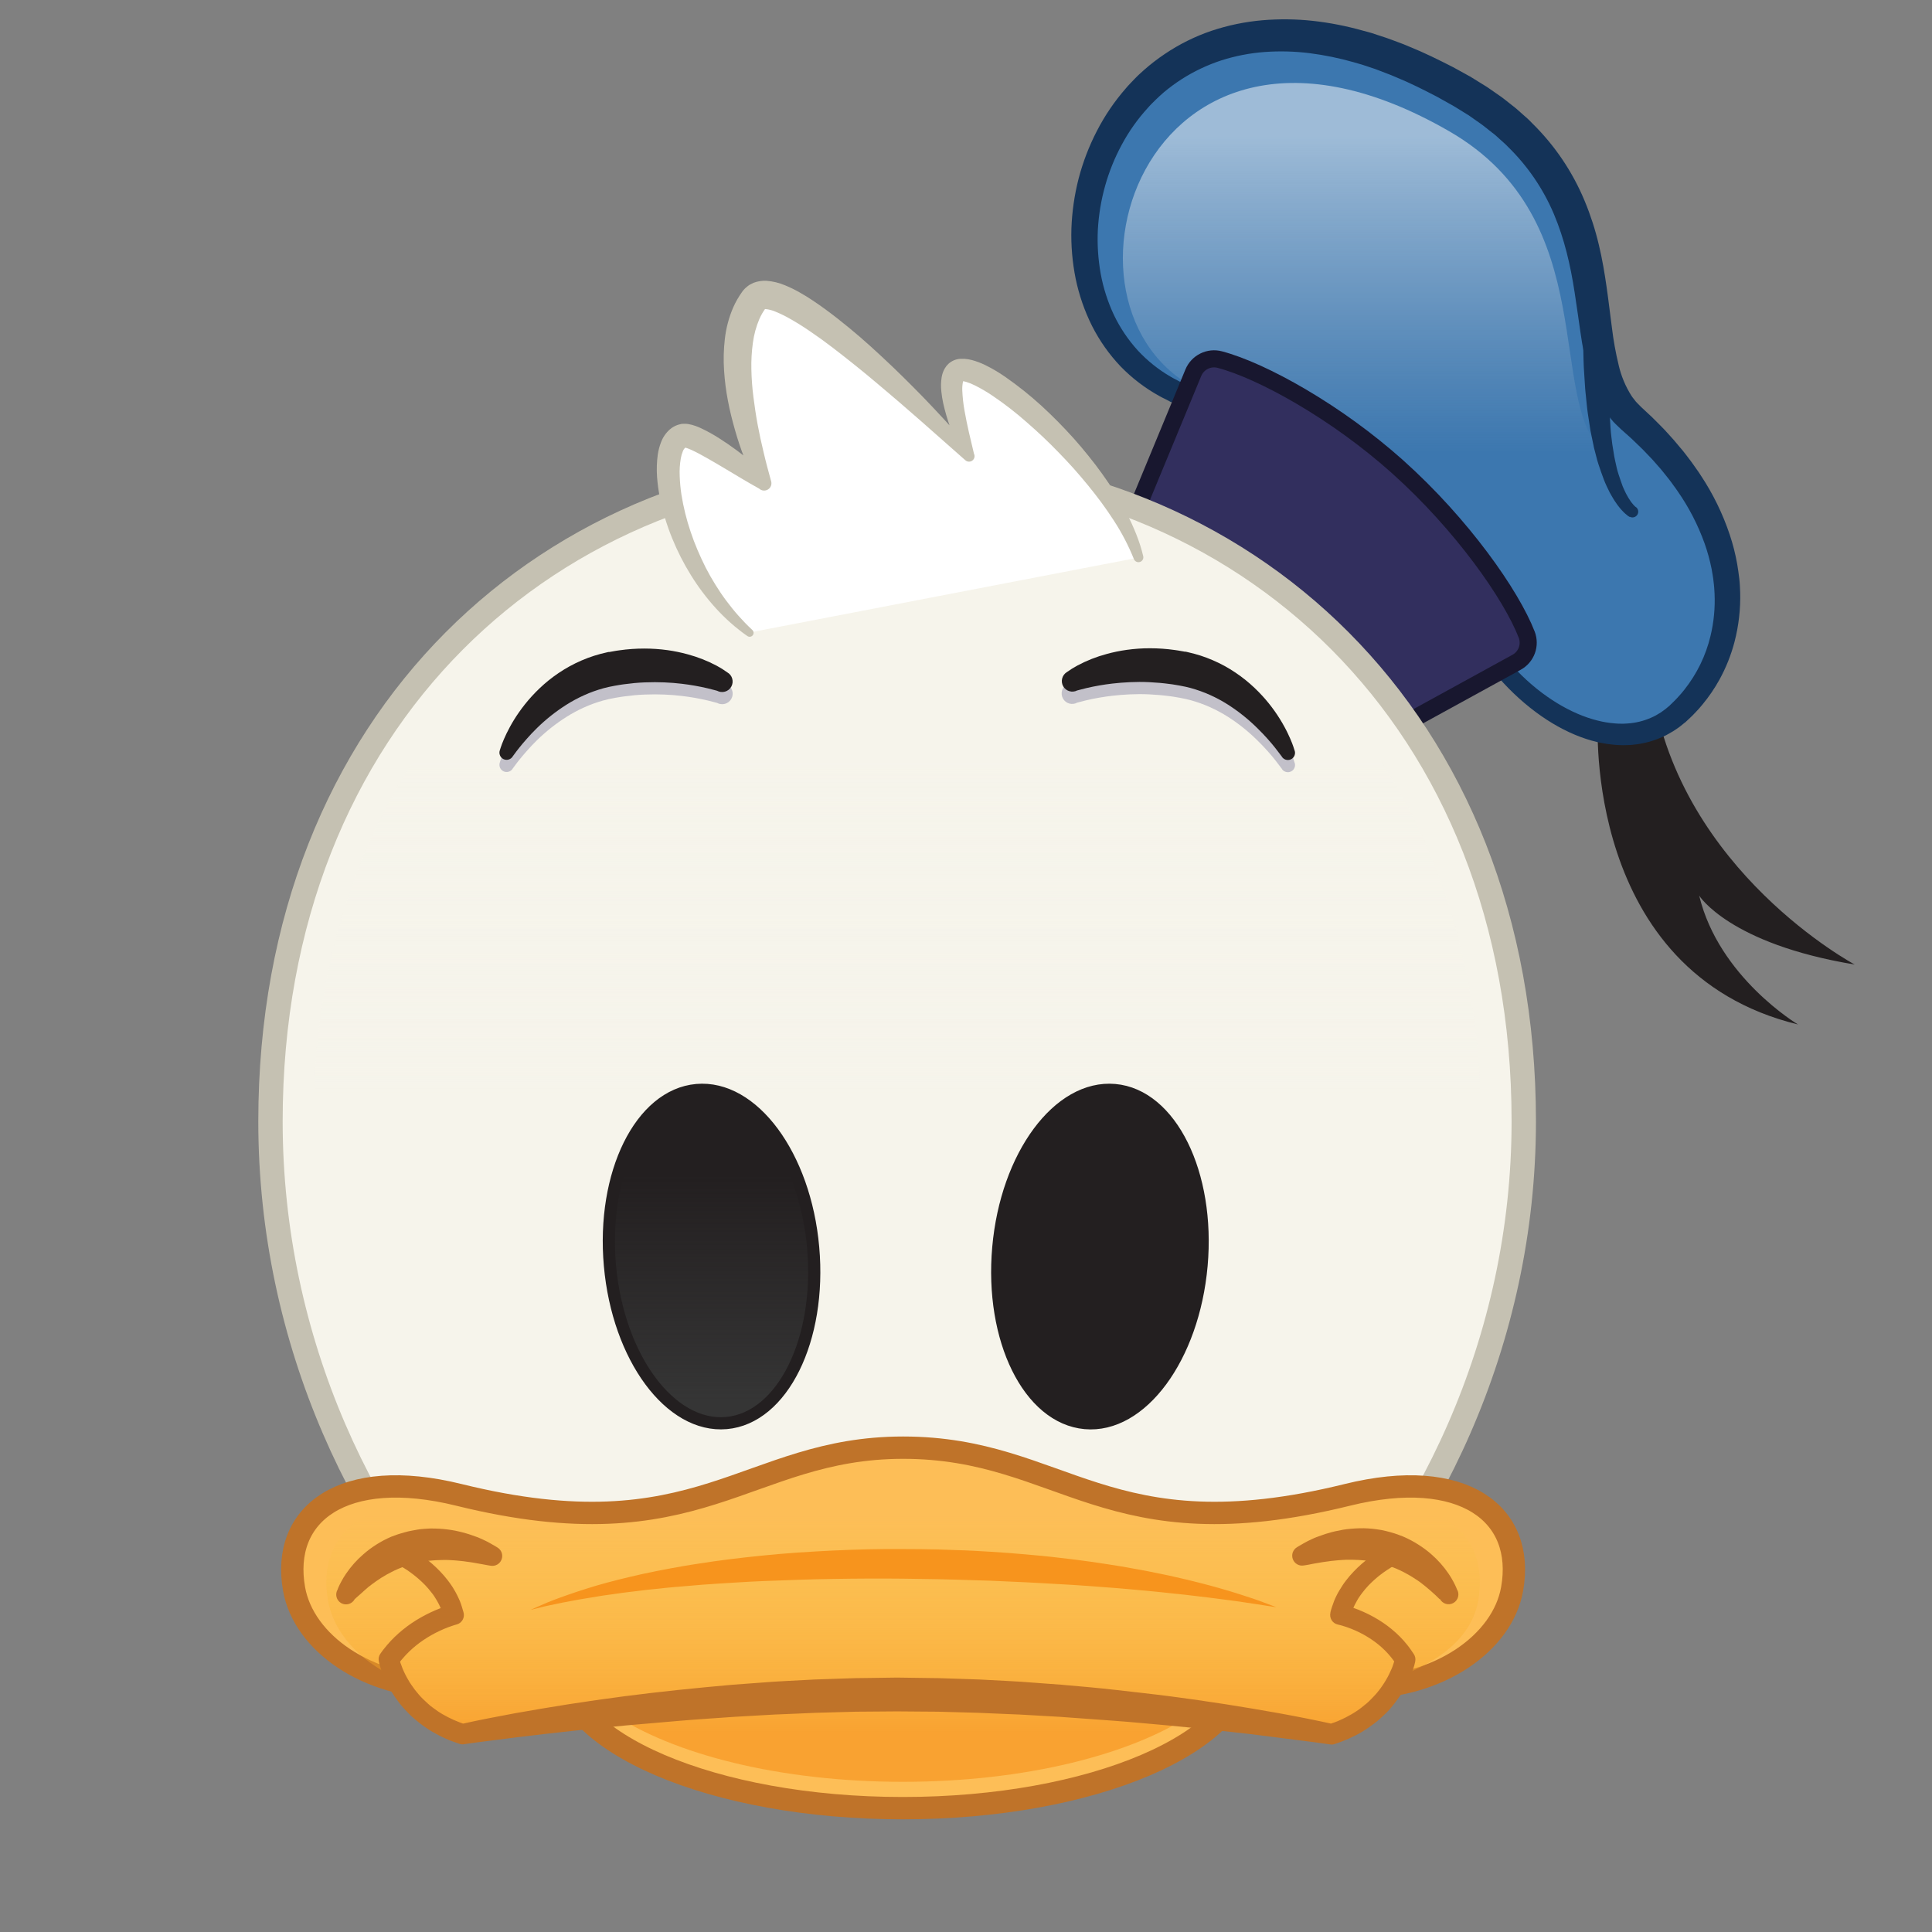 <svg width="100" height="100" viewBox="0 0 100 100" fill="none" xmlns="http://www.w3.org/2000/svg">
<rect x="0" y="0" width="100" height="100" fill="#808080" stroke="none"/>
<path d="M82.704 37.315C82.704 37.315 81.925 50.311 93.062 53.026C93.062 53.026 88.965 50.584 87.95 46.358C87.95 46.358 89.495 48.851 96 49.924C96 49.924 86.989 45.119 85.525 35.624L82.704 37.315Z" fill="#231F20"/>
<path d="M86.829 36.946C83.959 39.517 79.135 37.156 76.51 32.849C72.61 26.447 68.958 23.453 61.343 20.491C50.58 16.299 57.036 -6.012 75.654 4.721C84.917 10.06 80.837 18.497 84.415 21.637C90.975 27.391 90.299 33.836 86.829 36.946Z" fill="#3C77AF"/>
<path style="mix-blend-mode:overlay" opacity="0.5" d="M85.176 35.599C82.693 37.823 78.024 34.857 75.753 31.129C72.379 25.59 69.218 23 62.629 20.442C53.316 16.813 58.903 -2.492 75.013 6.795C83.027 11.418 79.96 20.769 83.056 23.487C88.732 28.465 88.177 32.908 85.176 35.599Z" fill="url(#paint0_linear)"/>
<path d="M87.205 37.403L86.967 37.595C86.933 37.625 86.871 37.666 86.81 37.709L86.599 37.849C86.525 37.896 86.445 37.938 86.359 37.987C86.316 38.011 86.273 38.037 86.225 38.061L86.078 38.129C85.581 38.359 85.048 38.501 84.502 38.55C84.422 38.559 84.341 38.564 84.26 38.564C84.178 38.564 84.095 38.572 84.01 38.572C83.841 38.564 83.666 38.565 83.484 38.542C83.109 38.506 82.739 38.436 82.377 38.332C80.856 37.902 79.234 36.878 77.804 35.335C77.436 34.936 77.094 34.515 76.778 34.074C76.696 33.961 76.614 33.847 76.535 33.729C76.456 33.611 76.374 33.496 76.3 33.373L75.851 32.654C75.7 32.414 75.547 32.169 75.392 31.919C75.236 31.669 75.069 31.44 74.904 31.195L74.656 30.828C74.568 30.707 74.48 30.587 74.392 30.464L74.123 30.097C74.032 29.974 73.944 29.849 73.846 29.73C73.07 28.72 72.216 27.771 71.293 26.893C70.306 25.956 69.232 25.114 68.087 24.378C66.867 23.604 65.593 22.919 64.275 22.329L63.768 22.096L63.25 21.878C62.904 21.734 62.56 21.579 62.2 21.446L61.133 21.026L60.847 20.908C60.757 20.87 60.671 20.837 60.576 20.794L60.305 20.651C60.21 20.604 60.109 20.559 60.021 20.505C59.277 20.097 58.598 19.579 58.006 18.97C57.412 18.346 56.912 17.638 56.523 16.869C56.136 16.094 55.852 15.273 55.676 14.425C55.504 13.572 55.43 12.703 55.456 11.833C55.487 10.959 55.612 10.091 55.829 9.243C56.052 8.389 56.369 7.562 56.775 6.778C57.183 5.985 57.687 5.244 58.274 4.572C58.417 4.4 58.578 4.243 58.731 4.08C58.885 3.917 59.056 3.765 59.221 3.617C59.559 3.319 59.917 3.044 60.291 2.793C61.039 2.288 61.852 1.885 62.707 1.594C63.558 1.31 64.44 1.127 65.334 1.049C66.214 0.974 67.099 0.985 67.976 1.082C68.838 1.179 69.69 1.346 70.525 1.581C70.735 1.641 70.945 1.686 71.142 1.759L71.75 1.958C71.951 2.027 72.148 2.104 72.348 2.177L72.645 2.289L72.938 2.411C73.721 2.726 74.468 3.097 75.206 3.474L75.749 3.772L76.019 3.922L76.087 3.958L76.172 4.01L76.3 4.089L76.809 4.404L76.936 4.482L77.069 4.572L77.334 4.756L77.597 4.939C77.686 5.001 77.775 5.061 77.855 5.127L78.347 5.515C78.514 5.64 78.663 5.789 78.822 5.925C78.982 6.062 79.138 6.198 79.28 6.353C80.463 7.507 81.398 8.89 82.029 10.418C82.331 11.146 82.573 11.897 82.754 12.664C82.935 13.413 83.057 14.156 83.161 14.879C83.265 15.602 83.343 16.307 83.435 16.98C83.513 17.628 83.629 18.27 83.783 18.904C83.912 19.463 84.134 19.995 84.44 20.48C84.475 20.535 84.514 20.588 84.556 20.638L84.675 20.791C84.717 20.84 84.765 20.881 84.808 20.928L84.875 20.996L84.908 21.03L84.925 21.047C84.925 21.047 84.957 21.078 84.955 21.076L85.303 21.401C85.418 21.506 85.532 21.611 85.65 21.733C85.882 21.967 86.118 22.196 86.328 22.433L86.644 22.784L86.947 23.145C87.157 23.379 87.333 23.632 87.521 23.872C87.613 23.994 87.697 24.121 87.785 24.244C87.872 24.367 87.961 24.487 88.039 24.617C88.669 25.567 89.171 26.597 89.532 27.679C89.698 28.176 89.827 28.685 89.918 29.201C89.956 29.451 89.999 29.697 90.024 29.942C90.034 30.063 90.052 30.183 90.055 30.303C90.058 30.423 90.066 30.543 90.071 30.66C90.095 31.527 89.995 32.393 89.776 33.232C89.598 33.91 89.337 34.563 88.999 35.177C88.749 35.63 88.457 36.058 88.127 36.457L87.934 36.684C87.874 36.754 87.812 36.814 87.757 36.874C87.652 36.99 87.553 37.084 87.472 37.16L87.231 37.386L87.205 37.403ZM86.433 36.506L86.635 36.31C86.704 36.247 86.781 36.161 86.874 36.06C86.92 36.009 86.972 35.955 87.022 35.895C87.071 35.835 87.127 35.769 87.183 35.698C87.831 34.882 88.293 33.934 88.535 32.92C88.709 32.198 88.78 31.455 88.745 30.714C88.739 30.609 88.732 30.51 88.726 30.406C88.72 30.302 88.703 30.196 88.692 30.091C88.672 29.881 88.629 29.67 88.593 29.45C88.503 29 88.382 28.558 88.229 28.126C87.885 27.168 87.417 26.26 86.835 25.426C86.763 25.311 86.677 25.205 86.598 25.094C86.52 24.982 86.438 24.87 86.35 24.762C86.174 24.546 86.006 24.32 85.812 24.109L85.528 23.786L85.226 23.47C85.027 23.253 84.813 23.058 84.603 22.853C84.498 22.747 84.379 22.642 84.263 22.537L83.908 22.222L83.712 22.035C83.644 21.967 83.571 21.902 83.502 21.825L83.317 21.601C83.254 21.528 83.195 21.451 83.141 21.371C82.721 20.745 82.412 20.052 82.227 19.321C82.045 18.628 81.904 17.924 81.806 17.214C81.701 16.514 81.611 15.817 81.501 15.125C81.29 13.741 80.975 12.371 80.431 11.084C79.877 9.773 79.067 8.586 78.047 7.593C77.924 7.459 77.781 7.344 77.647 7.22C77.512 7.096 77.38 6.97 77.226 6.86L76.79 6.516C76.719 6.456 76.643 6.411 76.569 6.354L76.345 6.198L76.132 6.047L76.019 5.968L75.892 5.891L75.382 5.575L75.254 5.498L75.222 5.478C75.222 5.478 75.18 5.451 75.211 5.471L75.147 5.436L74.893 5.294L74.383 5.009C73.694 4.651 72.995 4.296 72.271 4.001L72.001 3.887L71.728 3.782C71.545 3.714 71.364 3.641 71.18 3.572L70.624 3.387C70.439 3.321 70.25 3.282 70.063 3.22C69.314 3.006 68.549 2.85 67.777 2.751C67.01 2.656 66.236 2.636 65.465 2.691C64.7 2.747 63.945 2.893 63.215 3.126C62.489 3.364 61.796 3.692 61.153 4.104C60.831 4.312 60.523 4.54 60.23 4.786C60.088 4.914 59.942 5.039 59.809 5.173C59.677 5.306 59.534 5.44 59.409 5.587C58.889 6.157 58.44 6.788 58.074 7.468C57.703 8.15 57.41 8.872 57.201 9.619C56.993 10.363 56.867 11.127 56.824 11.897C56.788 12.659 56.838 13.423 56.973 14.174C57.109 14.914 57.341 15.633 57.661 16.313C57.981 16.978 58.395 17.593 58.892 18.139C59.387 18.673 59.958 19.13 60.587 19.496C60.665 19.546 60.741 19.581 60.819 19.623L61.05 19.744C61.132 19.784 61.227 19.821 61.314 19.861L61.563 19.966L62.646 20.413C63.005 20.557 63.354 20.728 63.705 20.877L64.231 21.111C64.404 21.192 64.575 21.276 64.748 21.358C66.1 21.991 67.404 22.721 68.65 23.543C69.83 24.33 70.936 25.223 71.955 26.209C72.903 27.132 73.778 28.127 74.571 29.186C74.767 29.436 74.941 29.696 75.124 29.946C75.215 30.072 75.305 30.197 75.395 30.321C75.485 30.445 75.566 30.574 75.65 30.7L76.151 31.448L76.613 32.184C76.765 32.422 76.914 32.658 77.062 32.891C77.133 33.004 77.211 33.112 77.285 33.222C77.36 33.331 77.436 33.432 77.516 33.537C77.819 33.942 78.147 34.328 78.498 34.693C79.853 36.103 81.374 36.968 82.671 37.291C82.974 37.37 83.283 37.421 83.594 37.444C83.74 37.461 83.879 37.455 84.015 37.459C84.082 37.459 84.147 37.452 84.212 37.449C84.276 37.447 84.339 37.442 84.401 37.433C84.814 37.388 85.215 37.272 85.588 37.09L85.693 37.037C85.727 37.018 85.759 36.998 85.791 36.979C85.853 36.94 85.915 36.906 85.966 36.874L86.098 36.779C86.139 36.753 86.177 36.724 86.214 36.693L86.448 36.497L86.433 36.506Z" fill="#143358"/>
<path d="M79.022 32.849C78.228 30.796 75.681 27.155 72.35 24.17L72.274 24.101C70.753 22.755 69.105 21.559 67.355 20.529C65.759 19.592 64.262 18.911 63.139 18.613C62.867 18.54 62.578 18.569 62.326 18.694C62.073 18.819 61.875 19.031 61.767 19.291L58.678 26.758C58.568 27.026 58.562 27.325 58.662 27.597C58.761 27.869 58.959 28.095 59.216 28.229C60.221 28.754 62.438 30.494 64.861 32.666C67.284 34.837 69.258 36.85 69.889 37.794C70.049 38.036 70.295 38.21 70.578 38.279C70.861 38.348 71.159 38.308 71.413 38.167L78.498 34.279C78.744 34.145 78.933 33.926 79.029 33.663C79.125 33.4 79.123 33.111 79.022 32.849V32.849Z" fill="#322F5E"/>
<path d="M79.022 32.849C78.228 30.796 75.681 27.155 72.35 24.17L72.274 24.101C70.753 22.755 69.105 21.559 67.355 20.529C65.759 19.592 64.262 18.911 63.139 18.613C62.867 18.54 62.578 18.569 62.326 18.694C62.073 18.819 61.875 19.031 61.767 19.291L58.678 26.758C58.568 27.026 58.562 27.325 58.662 27.597C58.761 27.869 58.959 28.095 59.216 28.229C60.221 28.754 62.438 30.494 64.861 32.666C67.284 34.837 69.258 36.85 69.889 37.794C70.049 38.036 70.295 38.21 70.578 38.279C70.861 38.348 71.159 38.308 71.413 38.167L78.498 34.279C78.744 34.145 78.933 33.926 79.029 33.663C79.125 33.4 79.123 33.111 79.022 32.849V32.849Z" stroke="#18172F" stroke-width="0.885" stroke-linecap="round" stroke-linejoin="round"/>
<path d="M84.355 26.761L84.332 26.747C84.311 26.733 84.277 26.711 84.236 26.682C84.195 26.652 84.165 26.622 84.118 26.583C84.07 26.544 84.03 26.497 83.978 26.445C83.922 26.387 83.87 26.327 83.821 26.265C83.762 26.195 83.707 26.122 83.657 26.045C83.596 25.963 83.54 25.877 83.489 25.788C83.436 25.694 83.375 25.598 83.321 25.494C83.216 25.284 83.104 25.058 83.011 24.811C82.919 24.564 82.825 24.302 82.736 24.029C82.686 23.892 82.656 23.753 82.617 23.609C82.578 23.465 82.543 23.322 82.505 23.177C82.444 22.886 82.383 22.588 82.322 22.292C82.277 21.994 82.23 21.695 82.186 21.402C82.142 21.109 82.121 20.819 82.09 20.539C82.076 20.399 82.058 20.26 82.049 20.126C82.039 19.991 82.031 19.859 82.023 19.73C82.007 19.473 81.991 19.23 81.977 19.005C81.964 18.78 81.965 18.575 81.958 18.393C81.952 18.211 81.95 18.052 81.947 17.92C81.939 17.659 81.936 17.509 81.936 17.509C81.931 17.31 82.006 17.117 82.143 16.973C82.28 16.829 82.469 16.745 82.668 16.74C82.867 16.735 83.06 16.809 83.204 16.947C83.348 17.084 83.432 17.273 83.437 17.472C83.437 17.495 83.437 17.519 83.437 17.542V17.568L83.408 17.962C83.4 18.088 83.388 18.241 83.377 18.416C83.365 18.592 83.346 18.789 83.338 19.005C83.329 19.22 83.323 19.453 83.315 19.7C83.315 19.824 83.306 19.951 83.302 20.081C83.298 20.21 83.302 20.342 83.302 20.477C83.302 20.745 83.302 21.024 83.314 21.305C83.325 21.585 83.345 21.871 83.361 22.157C83.377 22.442 83.422 22.722 83.452 22.997C83.475 23.135 83.496 23.271 83.519 23.406C83.541 23.541 83.558 23.676 83.59 23.803C83.648 24.059 83.695 24.312 83.772 24.539C83.849 24.765 83.917 24.98 83.988 25.169C84.027 25.266 84.071 25.352 84.109 25.437C84.145 25.517 84.185 25.594 84.23 25.669C84.265 25.736 84.304 25.801 84.348 25.863C84.379 25.916 84.415 25.967 84.453 26.016C84.487 26.058 84.518 26.1 84.546 26.128L84.614 26.2C84.628 26.211 84.636 26.221 84.645 26.228L84.667 26.244H84.674C84.735 26.289 84.776 26.355 84.79 26.43C84.804 26.504 84.789 26.581 84.748 26.645C84.707 26.708 84.643 26.754 84.57 26.773C84.497 26.791 84.419 26.782 84.353 26.745L84.355 26.761Z" fill="#143358"/>
<path d="M25.835 86.541C31.437 85.077 38.611 84.273 46.433 84.273C54.203 84.273 61.333 85.067 66.921 86.512C73.947 79.577 78.87 69.394 78.87 58.038C78.87 37.149 64.348 23.997 46.436 23.997C28.524 23.997 14 37.152 14 58.041C14 69.41 18.833 79.608 25.835 86.541Z" fill="#F6F4EB"/>
<path style="mix-blend-mode:screen" d="M27.244 84.532C32.463 83.166 39.147 82.419 46.433 82.419C53.671 82.419 60.313 83.154 65.515 84.505C72.06 78.05 76.646 68.562 76.646 57.988C76.646 38.527 63.119 26.276 46.433 26.276C29.747 26.276 16.22 38.527 16.22 57.988C16.22 68.579 20.724 78.077 27.244 84.532Z" fill="url(#paint1_linear)"/>
<path d="M42.089 64.57C41.669 59.81 38.967 56.164 36.06 56.42C33.154 56.677 31.145 60.748 31.57 65.508C31.994 70.267 34.692 73.913 37.597 73.657C40.503 73.4 42.514 69.33 42.089 64.57Z" fill="#353535"/>
<path d="M51.672 64.57C52.093 59.81 54.795 56.164 57.701 56.42C60.607 56.677 62.616 60.748 62.192 65.508C61.767 70.267 59.073 73.921 56.164 73.658C53.255 73.395 51.248 69.33 51.672 64.57Z" fill="#353535"/>
<path d="M42.089 64.57C41.669 59.81 38.967 56.164 36.06 56.42C33.154 56.677 31.145 60.748 31.57 65.508C31.994 70.267 34.692 73.913 37.597 73.657C40.503 73.4 42.514 69.33 42.089 64.57Z" fill="url(#paint2_linear)"/>
<path d="M51.672 64.57C52.093 59.81 54.795 56.164 57.701 56.42C60.607 56.677 62.616 60.748 62.192 65.508C61.767 70.267 59.073 73.921 56.164 73.658C53.255 73.395 51.248 69.33 51.672 64.57Z" fill="url(#paint3_linear)"/>
<path d="M42.089 64.57C41.669 59.81 38.967 56.164 36.06 56.42C33.154 56.677 31.145 60.748 31.57 65.508C31.994 70.267 34.692 73.913 37.597 73.657C40.503 73.4 42.514 69.33 42.089 64.57Z" stroke="#231F20" stroke-width="0.63" stroke-miterlimit="10"/>
<path d="M51.672 64.57C52.093 59.81 54.795 56.164 57.701 56.42C60.607 56.677 62.616 60.748 62.192 65.508C61.767 70.267 59.073 73.921 56.164 73.658C53.255 73.395 51.248 69.33 51.672 64.57Z" stroke="#231F20" stroke-width="0.63" stroke-miterlimit="10"/>
<path d="M25.835 86.541C31.437 85.077 38.611 84.273 46.433 84.273C54.203 84.273 61.333 85.067 66.921 86.512C73.947 79.577 78.87 69.394 78.87 58.038C78.87 37.149 64.348 23.997 46.436 23.997C28.524 23.997 14 37.152 14 58.041C14 69.41 18.833 79.608 25.835 86.541Z" stroke="#C5C1B2" stroke-width="1.261" stroke-linecap="round" stroke-linejoin="round"/>
<path d="M38.778 32.742C34.583 29.358 33.68 22.789 35.379 22.551C36.14 22.446 39.506 24.978 39.506 24.978C39.506 24.978 36.837 18.424 39.021 15.511C40.477 13.569 50.128 23.583 50.128 23.583C50.128 23.583 48.475 19.313 49.702 19.152C51.351 18.935 57.591 24.489 58.927 28.862" fill="white"/>
<path d="M38.649 32.898L38.439 32.746L38.229 32.582C38.089 32.473 37.952 32.359 37.819 32.24C37.552 32.004 37.298 31.753 37.058 31.489C36.577 30.961 36.145 30.389 35.768 29.78C35.389 29.17 35.062 28.529 34.792 27.864C34.518 27.193 34.307 26.498 34.162 25.787C34.087 25.425 34.036 25.058 34.009 24.688C33.981 24.3 33.994 23.911 34.047 23.525C34.079 23.31 34.135 23.098 34.213 22.895C34.307 22.641 34.462 22.413 34.664 22.232C34.79 22.122 34.936 22.039 35.095 21.987C35.135 21.973 35.175 21.962 35.217 21.955L35.279 21.941H35.294L35.362 21.935H35.459C35.513 21.935 35.564 21.941 35.621 21.948C35.749 21.969 35.874 22.002 35.996 22.046L36.144 22.103L36.281 22.163C36.616 22.32 36.941 22.501 37.252 22.703C37.555 22.895 37.846 23.097 38.13 23.307C38.414 23.517 38.691 23.734 38.96 23.96C39.229 24.186 39.493 24.416 39.747 24.665L39.149 25.125C38.912 24.656 38.715 24.192 38.529 23.711C38.343 23.231 38.181 22.747 38.041 22.251C37.901 21.755 37.772 21.253 37.677 20.74C37.578 20.223 37.511 19.701 37.478 19.176C37.441 18.634 37.455 18.091 37.517 17.552C37.58 16.983 37.728 16.426 37.956 15.901C38.078 15.626 38.228 15.364 38.403 15.12L38.436 15.073C38.457 15.047 38.396 15.12 38.483 15.015L38.492 15.007L38.507 14.989L38.539 14.954L38.557 14.935L38.606 14.89C38.64 14.859 38.674 14.831 38.711 14.803L38.766 14.764C38.782 14.752 38.798 14.741 38.816 14.731C38.877 14.698 38.939 14.667 39.001 14.639C39.217 14.557 39.447 14.521 39.678 14.534C40.007 14.56 40.331 14.639 40.635 14.768C40.895 14.874 41.148 14.998 41.391 15.137C41.629 15.27 41.854 15.41 42.073 15.557C42.293 15.704 42.506 15.851 42.714 16.005C43.135 16.311 43.534 16.629 43.927 16.95C44.32 17.272 44.706 17.605 45.082 17.946C45.459 18.288 45.828 18.631 46.194 18.979C46.56 19.327 46.917 19.684 47.273 20.04C47.629 20.396 47.98 20.758 48.324 21.126C48.667 21.493 49.013 21.861 49.347 22.236C49.681 22.611 50.015 22.988 50.34 23.377L49.859 23.684C49.675 23.329 49.514 22.972 49.367 22.603C49.295 22.419 49.222 22.234 49.157 22.046C49.092 21.858 49.031 21.667 48.974 21.473C48.917 21.28 48.869 21.084 48.822 20.881C48.776 20.673 48.743 20.462 48.722 20.25C48.696 20.011 48.701 19.769 48.739 19.531C48.764 19.372 48.817 19.22 48.895 19.08C48.947 18.989 49.011 18.907 49.087 18.835C49.172 18.757 49.271 18.694 49.378 18.648C49.478 18.607 49.584 18.581 49.693 18.573H49.728H49.784C49.83 18.573 49.883 18.573 49.925 18.573C50.059 18.582 50.191 18.604 50.32 18.64C50.539 18.701 50.753 18.781 50.959 18.878C51.333 19.06 51.693 19.271 52.035 19.509C52.691 19.966 53.317 20.466 53.908 21.005C54.492 21.541 55.047 22.104 55.575 22.692C55.839 22.986 56.092 23.289 56.34 23.597C56.588 23.905 56.83 24.217 57.06 24.542C57.524 25.186 57.943 25.86 58.312 26.562C58.498 26.915 58.664 27.277 58.81 27.648C58.959 28.02 59.081 28.402 59.174 28.791C59.188 28.853 59.178 28.918 59.146 28.973C59.114 29.027 59.063 29.068 59.003 29.087C58.942 29.106 58.877 29.102 58.82 29.075C58.762 29.048 58.717 29.001 58.693 28.943C58.412 28.245 58.064 27.576 57.654 26.946C57.45 26.631 57.233 26.316 57.011 26.014C56.788 25.713 56.555 25.411 56.314 25.119C56.074 24.827 55.829 24.537 55.579 24.256C55.329 23.974 55.065 23.698 54.801 23.425C54.276 22.88 53.724 22.359 53.154 21.865C52.594 21.369 52.003 20.909 51.383 20.49C51.087 20.289 50.779 20.108 50.459 19.948C50.317 19.876 50.169 19.817 50.017 19.769C49.96 19.752 49.901 19.739 49.842 19.73H49.826H49.791C49.801 19.727 49.811 19.723 49.821 19.719C49.839 19.711 49.855 19.7 49.868 19.685C49.88 19.677 49.883 19.664 49.881 19.668C49.86 19.695 49.847 19.727 49.843 19.761C49.814 19.904 49.802 20.051 49.807 20.198C49.822 20.556 49.861 20.913 49.925 21.265C49.956 21.448 49.992 21.632 50.03 21.817C50.068 22.001 50.107 22.187 50.15 22.373C50.234 22.741 50.323 23.118 50.413 23.485C50.443 23.544 50.45 23.612 50.435 23.676C50.42 23.74 50.383 23.797 50.331 23.837C50.279 23.877 50.214 23.897 50.148 23.895C50.083 23.893 50.02 23.868 49.97 23.825L49.932 23.792L47.688 21.81L46.56 20.829C46.184 20.504 45.801 20.185 45.423 19.864C45.045 19.542 44.661 19.227 44.276 18.918C43.89 18.609 43.502 18.302 43.112 18.004C42.723 17.706 42.327 17.418 41.926 17.147C41.536 16.878 41.132 16.629 40.716 16.402C40.522 16.298 40.323 16.205 40.119 16.123C39.962 16.058 39.795 16.015 39.625 15.998C39.574 15.998 39.547 16.008 39.564 15.998C39.571 15.998 39.577 15.995 39.581 15.991C39.581 15.991 39.581 15.991 39.593 15.984L39.611 15.972C39.622 15.963 39.632 15.954 39.641 15.943C39.645 15.937 39.649 15.931 39.653 15.925L39.639 15.941L39.607 15.976L39.592 15.993L39.584 16.003L39.624 15.954L39.604 15.986C39.488 16.148 39.389 16.322 39.308 16.505C39.139 16.901 39.025 17.318 38.969 17.744C38.906 18.2 38.88 18.659 38.891 19.119C38.9 19.588 38.935 20.064 38.996 20.54C39.057 21.016 39.126 21.497 39.215 21.974C39.305 22.453 39.407 22.933 39.524 23.41C39.581 23.648 39.638 23.888 39.701 24.124C39.764 24.361 39.828 24.603 39.892 24.831L39.915 24.912C39.937 24.991 39.933 25.076 39.903 25.152C39.873 25.229 39.818 25.294 39.748 25.336C39.678 25.379 39.596 25.398 39.514 25.39C39.432 25.382 39.355 25.347 39.294 25.291V25.291C38.995 25.127 38.695 24.951 38.401 24.777L37.52 24.251C37.227 24.077 36.937 23.904 36.645 23.739C36.355 23.574 36.066 23.414 35.791 23.289L35.686 23.245L35.592 23.208L35.508 23.18L35.477 23.172C35.47 23.172 35.446 23.164 35.467 23.172C35.478 23.175 35.489 23.175 35.5 23.172H35.427C35.412 23.172 35.54 23.162 35.487 23.166C35.487 23.166 35.487 23.166 35.468 23.173C35.411 23.226 35.368 23.29 35.342 23.363C35.294 23.482 35.258 23.606 35.237 23.733C35.186 24.033 35.167 24.337 35.181 24.641C35.193 24.964 35.223 25.285 35.271 25.605C35.376 26.258 35.535 26.901 35.747 27.527C35.853 27.844 35.971 28.156 36.102 28.463C36.233 28.771 36.373 29.074 36.523 29.372C36.676 29.671 36.841 29.962 37.019 30.247C37.196 30.533 37.382 30.813 37.584 31.083C37.785 31.353 37.996 31.616 38.221 31.869C38.333 31.994 38.449 32.118 38.565 32.241L38.743 32.419L38.931 32.598C38.972 32.632 38.999 32.681 39.005 32.735C39.01 32.789 38.994 32.842 38.96 32.884C38.925 32.926 38.876 32.953 38.822 32.958C38.769 32.963 38.715 32.947 38.673 32.913L38.649 32.898Z" fill="#C5C1B2"/>
<path d="M64.486 86.004C64.486 90.194 56.535 93.591 46.73 93.591C36.924 93.591 28.973 90.194 28.973 86.004C28.973 81.814 36.924 77.798 46.73 77.798C56.535 77.798 64.486 81.812 64.486 86.004Z" fill="#FDBE57"/>
<path d="M69.738 77.374C57.257 80.457 55.062 74.931 46.745 74.931C38.593 74.931 36.232 80.457 23.752 77.374C17.75 75.891 14.525 78.354 15.223 82.257C15.72 85.025 18.98 87.348 23.111 87.348H70.379C74.509 87.348 77.769 85.025 78.265 82.257C78.966 78.354 75.738 75.891 69.738 77.374Z" fill="#FDBE57"/>
<path d="M64.486 86.003C64.486 90.193 56.535 93.59 46.73 93.59C36.924 93.59 28.973 90.193 28.973 86.003" stroke="#BF7329" stroke-width="1.156" stroke-linecap="round" stroke-linejoin="round"/>
<path d="M69.738 77.374C57.257 80.457 55.062 74.931 46.745 74.931C38.593 74.931 36.232 80.457 23.752 77.374C17.75 75.891 14.525 78.354 15.223 82.257C15.72 85.025 18.98 87.348 23.111 87.348H70.379C74.509 87.348 77.769 85.025 78.265 82.257C78.966 78.354 75.738 75.891 69.738 77.374Z" stroke="#BF7329" stroke-width="1.156" stroke-linecap="round" stroke-linejoin="round"/>
<path d="M69.382 83.578C69.907 81.477 72.211 80.426 72.211 80.426H20.656C20.656 80.426 22.958 81.477 23.484 83.578C23.484 83.578 21.396 84.085 20.131 85.897C20.131 85.897 20.656 88.708 23.944 89.759C23.944 89.759 34.861 87.709 46.433 87.709C58.005 87.709 68.918 89.759 68.918 89.759C72.207 88.708 72.733 85.898 72.733 85.898C71.551 84.007 69.382 83.578 69.382 83.578Z" fill="#FDBE57"/>
<path opacity="0.65" d="M68.457 78.245C56.672 81.155 54.599 75.934 46.745 75.934C39.047 75.934 36.819 81.151 25.033 78.245C19.367 76.844 16.319 79.174 16.98 82.856C17.272 84.484 18.577 85.948 20.461 86.822C20.899 87.738 21.874 89.097 23.944 89.764C23.944 89.764 27.022 89.186 31.641 88.644C34.775 90.795 40.361 92.227 46.727 92.227C53.037 92.227 58.577 90.822 61.727 88.704C66.065 89.229 68.922 89.764 68.922 89.764C70.764 89.174 71.739 87.718 72.24 86.828C74.545 86.026 76.179 84.706 76.51 82.861C77.172 79.174 74.124 76.844 68.457 78.245Z" fill="url(#paint4_linear)"/>
<path d="M17.475 82.267C17.475 82.267 17.475 82.267 17.485 82.24C17.496 82.213 17.505 82.193 17.521 82.155C17.551 82.088 17.593 81.989 17.659 81.873C17.733 81.733 17.815 81.596 17.904 81.465C18.158 81.09 18.46 80.75 18.802 80.454C19.009 80.271 19.23 80.106 19.463 79.958C19.716 79.796 19.982 79.655 20.258 79.538C20.409 79.489 20.548 79.426 20.697 79.384C20.846 79.342 20.995 79.295 21.147 79.26C21.298 79.226 21.453 79.203 21.605 79.173C21.757 79.144 21.911 79.141 22.062 79.126C22.213 79.111 22.363 79.115 22.512 79.117C22.66 79.12 22.805 79.128 22.947 79.141C23.088 79.153 23.226 79.173 23.361 79.192C23.497 79.211 23.624 79.241 23.75 79.269C23.876 79.296 23.995 79.331 24.111 79.363C24.222 79.393 24.332 79.428 24.439 79.468L24.736 79.573C24.828 79.61 24.914 79.65 24.994 79.687C25.134 79.75 25.271 79.82 25.403 79.897C25.514 79.957 25.598 80.01 25.657 80.043L25.745 80.097C25.848 80.158 25.926 80.253 25.966 80.366C26.006 80.479 26.005 80.602 25.963 80.714C25.922 80.826 25.843 80.921 25.739 80.981C25.636 81.04 25.515 81.062 25.397 81.042L25.361 81.036L25.267 81.021C25.208 81.01 25.119 80.996 25.009 80.973C24.899 80.95 24.765 80.929 24.613 80.903C24.536 80.891 24.457 80.872 24.372 80.862L24.107 80.826L23.967 80.806L23.821 80.792C23.722 80.786 23.621 80.767 23.517 80.764C23.413 80.761 23.307 80.752 23.202 80.746C23.097 80.74 22.985 80.746 22.874 80.746L22.54 80.757L22.202 80.785C22.089 80.802 21.976 80.816 21.863 80.834C21.751 80.852 21.638 80.871 21.528 80.903C21.474 80.917 21.423 80.93 21.363 80.942C21.303 80.955 21.258 80.975 21.199 80.991C21.094 81.02 20.989 81.06 20.884 81.096C20.829 81.113 20.779 81.137 20.727 81.158C20.676 81.179 20.622 81.196 20.574 81.22C20.469 81.266 20.373 81.31 20.277 81.36C20.083 81.455 19.902 81.562 19.73 81.669C19.559 81.777 19.404 81.89 19.259 81.996C19.114 82.102 18.986 82.206 18.875 82.311C18.764 82.417 18.665 82.493 18.59 82.567L18.413 82.722L18.388 82.748L18.372 82.76C18.367 82.765 18.362 82.77 18.357 82.775C18.325 82.835 18.281 82.888 18.228 82.93C18.175 82.973 18.114 83.005 18.049 83.023C17.983 83.042 17.915 83.047 17.848 83.039C17.78 83.031 17.715 83.009 17.656 82.975C17.597 82.941 17.546 82.895 17.505 82.841C17.464 82.787 17.434 82.725 17.418 82.659C17.401 82.593 17.398 82.524 17.409 82.457C17.419 82.389 17.443 82.325 17.479 82.267H17.475Z" fill="#BF7329"/>
<path d="M27.467 83.324L27.869 83.145C28.001 83.089 28.162 83.016 28.355 82.935C28.548 82.854 28.775 82.772 29.025 82.679C29.276 82.585 29.56 82.494 29.866 82.388C30.172 82.281 30.509 82.185 30.868 82.072C31.588 81.862 32.41 81.657 33.311 81.457C33.762 81.365 34.233 81.262 34.722 81.176L35.468 81.043C35.721 80.998 35.98 80.963 36.24 80.921C37.285 80.755 38.391 80.624 39.538 80.509C40.686 80.393 41.873 80.316 43.081 80.257C44.29 80.198 45.518 80.17 46.746 80.179C47.361 80.179 47.974 80.186 48.586 80.201L49.501 80.232C49.806 80.242 50.108 80.251 50.411 80.269C51.618 80.329 52.805 80.422 53.952 80.534C54.237 80.558 54.521 80.596 54.803 80.627C55.084 80.657 55.362 80.689 55.637 80.725C56.186 80.797 56.724 80.869 57.245 80.952L58.017 81.074L58.764 81.207C59.253 81.29 59.723 81.391 60.175 81.482C60.401 81.526 60.62 81.575 60.836 81.626C61.051 81.676 61.256 81.725 61.466 81.771C61.875 81.865 62.259 81.974 62.622 82.065C63.345 82.263 63.97 82.448 64.479 82.621C64.735 82.706 64.964 82.774 65.159 82.849L65.655 83.034L66.067 83.19L65.631 83.124L65.106 83.041L64.4 82.936C64.137 82.897 63.846 82.852 63.526 82.815C63.207 82.778 62.865 82.721 62.497 82.682C61.761 82.59 60.933 82.495 60.028 82.405C59.575 82.36 59.104 82.313 58.615 82.272L57.873 82.206L57.105 82.148C56.068 82.065 54.972 81.997 53.839 81.938C53.273 81.909 52.697 81.876 52.113 81.856L51.233 81.816L50.353 81.79C49.163 81.748 47.953 81.724 46.743 81.712C45.533 81.7 44.326 81.705 43.133 81.726C42.537 81.736 41.947 81.746 41.364 81.768C40.78 81.79 40.208 81.808 39.637 81.831C39.067 81.854 38.513 81.883 37.969 81.918C37.425 81.953 36.89 81.983 36.373 82.023C35.856 82.063 35.35 82.107 34.862 82.15C34.618 82.17 34.38 82.196 34.144 82.223L33.453 82.293L32.792 82.375C32.576 82.402 32.363 82.421 32.162 82.453L31.563 82.538L31.275 82.577L30.997 82.622C30.267 82.736 29.632 82.847 29.106 82.953C28.848 83.01 28.615 83.058 28.412 83.098C28.209 83.138 28.037 83.187 27.898 83.22L27.467 83.324Z" fill="#F7941D"/>
<g style="mix-blend-mode:multiply" opacity="0.25">
<path d="M66.324 39.762C66.324 39.762 66.299 39.73 66.245 39.657C66.19 39.583 66.109 39.478 66.004 39.342C65.899 39.205 65.765 39.05 65.608 38.872C65.452 38.695 65.266 38.502 65.063 38.303C64.605 37.852 64.102 37.449 63.56 37.103C63.264 36.915 62.955 36.748 62.635 36.604C62.309 36.457 61.973 36.337 61.628 36.242L61.369 36.178C61.283 36.157 61.194 36.144 61.107 36.126L61.042 36.113L60.982 36.103L60.832 36.077C60.727 36.057 60.646 36.049 60.558 36.036C60.203 35.988 59.837 35.956 59.49 35.94C59.143 35.923 58.804 35.925 58.483 35.94C58.161 35.954 57.858 35.979 57.579 36.012C57.128 36.064 56.68 36.142 56.237 36.244C55.922 36.32 55.742 36.377 55.76 36.366C55.634 36.437 55.485 36.454 55.346 36.415C55.207 36.376 55.09 36.283 55.019 36.157C54.949 36.031 54.931 35.882 54.97 35.743C55.01 35.604 55.102 35.486 55.229 35.415C55.402 35.289 55.585 35.175 55.775 35.074C56.251 34.821 56.753 34.623 57.273 34.483C57.618 34.388 57.969 34.316 58.324 34.267C58.721 34.212 59.122 34.184 59.523 34.185C59.953 34.185 60.383 34.215 60.81 34.275C60.921 34.292 61.041 34.309 61.134 34.328L61.285 34.354L61.322 34.362H61.341H61.364H61.375L61.458 34.382C61.57 34.409 61.683 34.433 61.793 34.462L62.125 34.56C62.562 34.701 62.984 34.882 63.386 35.102C63.769 35.314 64.133 35.558 64.475 35.833C64.788 36.086 65.081 36.363 65.352 36.661C65.591 36.925 65.814 37.203 66.017 37.496C66.187 37.74 66.344 37.994 66.486 38.255C66.614 38.489 66.708 38.699 66.786 38.873C66.864 39.048 66.912 39.188 66.947 39.287C66.981 39.386 66.998 39.447 66.997 39.444C67.017 39.488 67.029 39.536 67.031 39.584C67.032 39.633 67.025 39.682 67.008 39.727C66.991 39.773 66.965 39.815 66.932 39.851C66.898 39.886 66.859 39.915 66.814 39.935C66.77 39.956 66.722 39.967 66.674 39.969C66.625 39.971 66.576 39.963 66.531 39.946C66.485 39.929 66.443 39.903 66.407 39.87C66.372 39.837 66.343 39.797 66.323 39.753L66.324 39.762Z" fill="#262262"/>
</g>
<g style="mix-blend-mode:multiply" opacity="0.25">
<path d="M25.873 39.458C25.873 39.458 25.891 39.397 25.924 39.301C25.956 39.206 26.009 39.061 26.085 38.887C26.162 38.714 26.257 38.503 26.385 38.271C26.527 38.008 26.683 37.755 26.854 37.51C27.057 37.218 27.279 36.939 27.519 36.676C27.79 36.377 28.083 36.1 28.396 35.847C28.737 35.572 29.102 35.328 29.485 35.117C29.887 34.896 30.31 34.714 30.746 34.574L31.078 34.477C31.189 34.447 31.302 34.423 31.413 34.396L31.497 34.376H31.508H31.531H31.549L31.587 34.368L31.737 34.342C31.831 34.323 31.947 34.306 32.062 34.29C32.488 34.229 32.918 34.199 33.349 34.199C33.75 34.199 34.151 34.226 34.549 34.281C34.903 34.33 35.254 34.402 35.599 34.498C36.119 34.638 36.622 34.836 37.098 35.088C37.288 35.189 37.47 35.303 37.644 35.43C37.706 35.465 37.761 35.511 37.806 35.568C37.85 35.624 37.883 35.688 37.902 35.757C37.922 35.826 37.928 35.898 37.919 35.969C37.911 36.04 37.889 36.108 37.854 36.171C37.819 36.233 37.772 36.288 37.716 36.333C37.66 36.377 37.595 36.41 37.526 36.429C37.458 36.449 37.386 36.454 37.315 36.446C37.243 36.438 37.175 36.415 37.112 36.38C37.13 36.391 36.956 36.334 36.635 36.258C36.192 36.154 35.744 36.075 35.291 36.022C35.012 35.989 34.708 35.963 34.388 35.95C34.068 35.936 33.729 35.937 33.38 35.95C33.032 35.962 32.667 35.998 32.313 36.046C32.225 36.059 32.144 36.067 32.039 36.087L31.888 36.112L31.828 36.123L31.763 36.136C31.676 36.154 31.588 36.167 31.502 36.187L31.242 36.252C30.898 36.347 30.561 36.467 30.236 36.614C29.916 36.758 29.606 36.925 29.31 37.113C28.769 37.456 28.265 37.855 27.806 38.302C27.596 38.504 27.42 38.697 27.263 38.875C27.107 39.052 26.972 39.21 26.867 39.344C26.762 39.479 26.679 39.584 26.627 39.66C26.574 39.735 26.55 39.765 26.549 39.765C26.504 39.847 26.429 39.91 26.34 39.94C26.251 39.97 26.154 39.965 26.068 39.926C25.983 39.887 25.915 39.817 25.879 39.73C25.843 39.643 25.841 39.546 25.873 39.458V39.458Z" fill="#262262"/>
</g>
<path d="M66.324 39.131C66.324 39.131 66.299 39.1 66.245 39.026C66.19 38.953 66.109 38.847 66.004 38.711C65.899 38.574 65.765 38.419 65.608 38.241C65.451 38.064 65.266 37.871 65.063 37.672C64.605 37.221 64.102 36.819 63.56 36.472C63.264 36.284 62.955 36.117 62.635 35.973C62.309 35.827 61.972 35.706 61.628 35.611L61.369 35.547C61.282 35.526 61.194 35.513 61.107 35.495L61.042 35.482L60.982 35.472L60.832 35.447C60.727 35.426 60.646 35.418 60.557 35.406C60.203 35.357 59.837 35.326 59.49 35.309C59.143 35.292 58.804 35.294 58.482 35.309C58.161 35.324 57.858 35.348 57.579 35.381C57.127 35.433 56.68 35.511 56.237 35.614C55.922 35.689 55.742 35.746 55.76 35.735C55.634 35.802 55.487 35.817 55.351 35.776C55.214 35.736 55.099 35.644 55.029 35.519C54.96 35.395 54.942 35.248 54.979 35.111C55.016 34.973 55.106 34.856 55.228 34.783C55.403 34.658 55.585 34.544 55.775 34.443C56.25 34.191 56.753 33.992 57.273 33.853C57.618 33.757 57.969 33.685 58.324 33.636C58.721 33.581 59.121 33.553 59.523 33.554C59.953 33.554 60.383 33.584 60.81 33.645C60.921 33.661 61.041 33.678 61.134 33.697L61.285 33.723L61.322 33.731H61.34H61.364H61.375L61.458 33.751C61.57 33.778 61.683 33.802 61.793 33.832L62.125 33.929C62.562 34.07 62.984 34.252 63.386 34.471C63.769 34.683 64.133 34.927 64.474 35.202C64.787 35.455 65.081 35.733 65.352 36.031C65.792 36.514 66.173 37.05 66.485 37.624C66.614 37.858 66.708 38.068 66.786 38.242C66.864 38.417 66.912 38.557 66.947 38.656C66.981 38.755 66.998 38.816 66.997 38.813C67.038 38.902 67.042 39.004 67.007 39.097C66.973 39.189 66.904 39.264 66.814 39.304C66.725 39.346 66.623 39.349 66.531 39.315C66.438 39.281 66.364 39.211 66.323 39.122L66.324 39.131Z" fill="#231F20"/>
<path d="M25.873 38.828C25.873 38.828 25.891 38.767 25.924 38.671C25.956 38.576 26.009 38.431 26.084 38.258C26.16 38.084 26.257 37.873 26.385 37.64C26.527 37.378 26.683 37.124 26.854 36.88C27.057 36.588 27.279 36.309 27.519 36.046C27.79 35.748 28.083 35.471 28.396 35.217C28.737 34.943 29.101 34.698 29.484 34.487C29.887 34.266 30.309 34.085 30.745 33.944L31.077 33.847C31.188 33.817 31.3 33.793 31.412 33.766L31.497 33.746H31.507H31.53H31.548L31.586 33.739L31.736 33.712C31.829 33.693 31.946 33.676 32.061 33.66C32.487 33.599 32.917 33.569 33.348 33.569C33.749 33.569 34.149 33.596 34.547 33.651C34.901 33.7 35.252 33.773 35.597 33.868C36.117 34.008 36.62 34.206 37.096 34.458C37.285 34.559 37.468 34.673 37.642 34.8C37.704 34.835 37.759 34.882 37.804 34.938C37.848 34.994 37.881 35.058 37.9 35.127C37.92 35.196 37.925 35.268 37.917 35.339C37.909 35.41 37.886 35.478 37.852 35.541C37.817 35.603 37.77 35.658 37.714 35.703C37.657 35.747 37.593 35.78 37.524 35.799C37.455 35.819 37.383 35.824 37.312 35.816C37.241 35.808 37.173 35.785 37.11 35.751C37.128 35.761 36.954 35.704 36.633 35.629C36.19 35.524 35.742 35.446 35.289 35.392C35.01 35.359 34.706 35.333 34.386 35.32C34.065 35.306 33.727 35.307 33.378 35.32C33.029 35.332 32.665 35.368 32.311 35.416C32.222 35.429 32.142 35.437 32.036 35.457L31.886 35.483L31.826 35.493L31.761 35.506C31.674 35.524 31.586 35.537 31.5 35.558L31.24 35.622C30.896 35.717 30.559 35.837 30.234 35.984C29.914 36.128 29.604 36.295 29.308 36.483C28.768 36.826 28.264 37.225 27.806 37.672C27.596 37.874 27.42 38.067 27.263 38.245C27.107 38.422 26.972 38.58 26.867 38.715C26.762 38.849 26.679 38.954 26.627 39.03C26.574 39.105 26.55 39.135 26.549 39.135C26.504 39.217 26.429 39.28 26.34 39.31C26.251 39.34 26.154 39.335 26.068 39.296C25.983 39.257 25.915 39.187 25.879 39.1C25.843 39.014 25.841 38.916 25.873 38.828V38.828Z" fill="#231F20"/>
<path d="M20.877 79.946C20.982 79.996 21.065 80.04 21.153 80.089C21.241 80.137 21.325 80.186 21.408 80.238C21.576 80.343 21.738 80.448 21.897 80.567C22.217 80.799 22.515 81.059 22.788 81.345C22.927 81.49 23.057 81.641 23.179 81.8C23.242 81.879 23.298 81.963 23.357 82.046C23.416 82.129 23.47 82.216 23.52 82.306C23.571 82.395 23.625 82.484 23.667 82.576C23.709 82.667 23.758 82.762 23.797 82.857C23.835 82.953 23.873 83.05 23.901 83.149C23.93 83.249 23.961 83.349 23.99 83.449C24.009 83.513 24.015 83.58 24.009 83.646C24.002 83.713 23.982 83.777 23.95 83.836C23.918 83.894 23.875 83.946 23.823 83.988C23.771 84.03 23.711 84.061 23.647 84.079V84.079L23.608 84.09L23.511 84.118L23.406 84.153C23.331 84.177 23.256 84.203 23.183 84.232C23.034 84.288 22.887 84.351 22.743 84.42C22.454 84.555 22.176 84.714 21.912 84.892C21.65 85.069 21.404 85.269 21.176 85.488C21.063 85.597 20.956 85.71 20.855 85.83C20.802 85.888 20.75 85.949 20.706 86.011C20.663 86.073 20.614 86.136 20.568 86.198L20.653 85.801L20.666 85.857L20.685 85.928C20.698 85.977 20.714 86.026 20.73 86.076C20.762 86.173 20.8 86.272 20.84 86.371C20.88 86.469 20.925 86.565 20.972 86.66C21.02 86.754 21.07 86.85 21.125 86.941C21.179 87.033 21.23 87.125 21.295 87.212C21.36 87.299 21.417 87.388 21.482 87.473C21.547 87.558 21.616 87.639 21.686 87.72C21.755 87.801 21.828 87.879 21.905 87.952C21.982 88.026 22.061 88.099 22.14 88.172C22.218 88.244 22.3 88.314 22.382 88.373C22.464 88.432 22.556 88.499 22.643 88.561C22.73 88.623 22.823 88.679 22.916 88.733C23.009 88.786 23.103 88.838 23.2 88.887C23.296 88.936 23.394 88.983 23.493 89.027C23.592 89.071 23.695 89.109 23.795 89.151C23.896 89.193 24.006 89.222 24.104 89.256L23.847 89.24C24.317 89.135 24.778 89.04 25.243 88.947C25.709 88.855 26.173 88.768 26.639 88.681C27.57 88.512 28.505 88.36 29.44 88.21L30.844 88L32.251 87.807C33.191 87.686 34.131 87.573 35.073 87.475C36.016 87.377 36.958 87.286 37.903 87.203L39.32 87.098L40.03 87.046L40.741 87.005L42.161 86.931L43.584 86.883L44.296 86.86L45.008 86.851L46.433 86.831L47.855 86.851L48.562 86.86L49.275 86.883L50.705 86.931L52.126 87.005L52.836 87.046L53.545 87.098L54.964 87.203C55.909 87.286 56.855 87.367 57.793 87.475C58.731 87.583 59.676 87.685 60.615 87.807L62.022 88L63.427 88.21C64.362 88.36 65.296 88.512 66.228 88.681C66.693 88.768 67.159 88.853 67.623 88.947C68.088 89.04 68.55 89.137 69.019 89.24L68.762 89.256C68.867 89.219 68.972 89.186 69.071 89.151C69.17 89.116 69.275 89.074 69.373 89.027C69.47 88.98 69.571 88.939 69.666 88.887C69.76 88.836 69.857 88.782 69.95 88.733C70.044 88.683 70.133 88.619 70.224 88.561C70.314 88.504 70.4 88.439 70.484 88.373C70.568 88.307 70.651 88.239 70.733 88.171C70.815 88.102 70.893 88.029 70.966 87.951C71.04 87.873 71.115 87.798 71.187 87.719C71.26 87.64 71.326 87.556 71.391 87.472C71.456 87.388 71.519 87.301 71.578 87.211C71.637 87.122 71.695 87.033 71.748 86.94C71.802 86.848 71.853 86.754 71.899 86.659C71.946 86.563 71.991 86.466 72.033 86.37C72.075 86.273 72.109 86.172 72.138 86.075C72.155 86.025 72.169 85.976 72.183 85.927L72.202 85.856L72.216 85.8L72.287 86.176C72.243 86.112 72.204 86.046 72.158 85.984C72.112 85.922 72.067 85.859 72.018 85.799C71.922 85.678 71.819 85.561 71.709 85.451C71.488 85.229 71.246 85.029 70.985 84.855C70.721 84.677 70.443 84.523 70.152 84.394C70.006 84.33 69.858 84.272 69.708 84.22C69.633 84.194 69.558 84.17 69.484 84.147L69.373 84.117L69.276 84.094L69.235 84.083C69.17 84.068 69.11 84.04 69.056 84.001C69.002 83.962 68.957 83.912 68.922 83.856C68.888 83.799 68.865 83.736 68.855 83.671C68.844 83.605 68.847 83.538 68.863 83.474C68.862 83.466 68.862 83.459 68.863 83.451C68.892 83.346 68.915 83.249 68.951 83.151C68.987 83.054 69.021 82.955 69.056 82.859C69.092 82.764 69.14 82.67 69.184 82.578C69.229 82.485 69.279 82.395 69.333 82.308C69.386 82.221 69.438 82.134 69.496 82.048C69.553 81.962 69.611 81.881 69.673 81.802C69.795 81.643 69.926 81.49 70.065 81.345C70.338 81.059 70.636 80.799 70.956 80.567C71.114 80.451 71.276 80.341 71.443 80.238C71.528 80.186 71.613 80.133 71.7 80.089L71.832 80.017C71.878 79.993 71.917 79.973 71.978 79.945C72.041 79.916 72.108 79.899 72.177 79.896C72.246 79.893 72.315 79.903 72.38 79.927C72.445 79.95 72.504 79.986 72.555 80.033C72.606 80.079 72.648 80.135 72.677 80.198C72.706 80.261 72.723 80.328 72.726 80.397C72.729 80.466 72.719 80.535 72.695 80.6C72.671 80.665 72.635 80.724 72.589 80.775C72.542 80.826 72.486 80.868 72.424 80.897H72.414L72.317 80.945L72.212 81.004C72.139 81.044 72.067 81.086 72.001 81.13C71.861 81.218 71.721 81.311 71.581 81.41C71.312 81.606 71.061 81.825 70.831 82.065C70.719 82.183 70.614 82.307 70.516 82.437C70.465 82.5 70.421 82.567 70.374 82.632C70.326 82.698 70.286 82.766 70.247 82.835C70.208 82.905 70.169 82.974 70.132 83.045C70.095 83.117 70.064 83.187 70.034 83.255C70.005 83.324 69.977 83.4 69.954 83.475C69.93 83.55 69.909 83.624 69.887 83.699L69.485 83.061C69.551 83.075 69.59 83.085 69.641 83.098L69.782 83.137C69.875 83.164 69.966 83.194 70.055 83.224C70.236 83.286 70.411 83.356 70.581 83.434C70.927 83.588 71.259 83.772 71.574 83.983C71.891 84.196 72.188 84.441 72.458 84.712C72.594 84.849 72.722 84.993 72.842 85.145C72.903 85.219 72.961 85.298 73.016 85.377C73.072 85.456 73.121 85.538 73.179 85.617C73.251 85.725 73.278 85.856 73.253 85.983V85.994C73.242 86.046 73.235 86.075 73.226 86.11L73.199 86.215C73.181 86.28 73.161 86.344 73.14 86.407C73.099 86.533 73.053 86.656 73.003 86.776C72.952 86.897 72.898 87.015 72.841 87.131C72.784 87.248 72.722 87.362 72.656 87.474C72.59 87.586 72.522 87.696 72.446 87.803C72.369 87.91 72.297 88.013 72.218 88.118C72.139 88.223 72.06 88.314 71.975 88.42C71.89 88.525 71.801 88.611 71.708 88.701C71.616 88.791 71.52 88.88 71.424 88.967C71.329 89.054 71.228 89.135 71.124 89.212C71.02 89.288 70.914 89.364 70.809 89.439C70.704 89.513 70.592 89.579 70.481 89.649C70.37 89.718 70.258 89.777 70.143 89.834C70.027 89.891 69.913 89.946 69.796 89.999C69.679 90.051 69.56 90.095 69.442 90.144C69.324 90.192 69.201 90.228 69.082 90.27C69.015 90.296 68.942 90.305 68.871 90.294L68.819 90.287C68.361 90.22 67.894 90.157 67.43 90.101L66.035 89.923L64.642 89.747L63.244 89.592L61.846 89.443L60.445 89.307C59.511 89.227 58.579 89.132 57.644 89.065C56.709 88.997 55.776 88.931 54.842 88.862L53.44 88.782L52.739 88.743L52.038 88.715L50.636 88.655L49.241 88.616L48.542 88.597L47.836 88.592L46.432 88.581L45.031 88.592L44.331 88.597L43.63 88.616L42.228 88.655L40.826 88.715L40.125 88.743L39.424 88.782L38.023 88.862C37.089 88.931 36.153 88.986 35.219 89.065C34.285 89.144 33.352 89.227 32.418 89.307L31.021 89.443L29.622 89.592L28.224 89.747L26.827 89.913L25.431 90.09C24.967 90.147 24.499 90.21 24.042 90.276L23.992 90.284C23.921 90.293 23.849 90.285 23.782 90.26V90.26C23.662 90.218 23.541 90.179 23.421 90.134C23.302 90.089 23.183 90.044 23.067 89.989C22.952 89.935 22.834 89.884 22.721 89.824C22.607 89.764 22.494 89.704 22.382 89.639C22.271 89.575 22.163 89.505 22.054 89.429C21.946 89.354 21.844 89.283 21.739 89.202C21.634 89.121 21.538 89.04 21.439 88.957C21.34 88.874 21.245 88.785 21.155 88.692C21.065 88.598 20.975 88.506 20.888 88.41C20.801 88.314 20.72 88.213 20.641 88.11C20.562 88.007 20.485 87.9 20.413 87.794C20.342 87.689 20.271 87.577 20.203 87.466C20.135 87.354 20.076 87.239 20.018 87.123C19.96 87.007 19.907 86.888 19.855 86.768C19.804 86.648 19.76 86.524 19.718 86.399C19.698 86.336 19.678 86.272 19.66 86.207L19.633 86.102C19.624 86.066 19.617 86.038 19.606 85.985V85.978C19.593 85.91 19.593 85.841 19.608 85.774C19.623 85.707 19.652 85.643 19.694 85.588C19.75 85.511 19.799 85.433 19.863 85.358C19.927 85.283 19.982 85.209 20.044 85.137C20.166 84.992 20.298 84.855 20.433 84.723C20.705 84.462 20.998 84.225 21.309 84.013C21.619 83.804 21.945 83.62 22.282 83.46C22.451 83.38 22.622 83.307 22.797 83.241C22.884 83.207 22.974 83.176 23.064 83.145L23.201 83.102C23.25 83.087 23.29 83.076 23.354 83.059L22.968 83.698C22.945 83.623 22.929 83.546 22.901 83.474C22.874 83.402 22.85 83.327 22.819 83.254C22.789 83.182 22.756 83.111 22.722 83.044C22.687 82.978 22.649 82.903 22.608 82.834C22.567 82.765 22.523 82.7 22.481 82.631C22.439 82.563 22.39 82.499 22.338 82.436C22.24 82.306 22.135 82.182 22.023 82.064C21.793 81.824 21.541 81.605 21.272 81.409C21.137 81.304 20.997 81.216 20.851 81.129C20.78 81.085 20.709 81.043 20.641 81.003C20.574 80.963 20.492 80.922 20.431 80.898H20.425C20.356 80.873 20.294 80.834 20.241 80.783C20.188 80.732 20.147 80.671 20.119 80.604C20.091 80.536 20.078 80.463 20.08 80.39C20.082 80.317 20.099 80.246 20.13 80.18C20.161 80.113 20.206 80.055 20.261 80.007C20.317 79.959 20.381 79.923 20.451 79.902C20.521 79.88 20.595 79.874 20.667 79.883C20.74 79.891 20.81 79.915 20.872 79.952L20.877 79.946Z" fill="#BF7329"/>
<path d="M74.519 82.775C74.514 82.769 74.51 82.765 74.504 82.76L74.489 82.747L74.463 82.722L74.289 82.554C74.213 82.481 74.115 82.395 74.004 82.299C73.894 82.202 73.763 82.098 73.621 81.984C73.479 81.869 73.32 81.764 73.149 81.657C72.972 81.544 72.789 81.441 72.602 81.347C72.506 81.297 72.406 81.253 72.305 81.207C72.256 81.183 72.2 81.167 72.152 81.145C72.104 81.123 72.047 81.1 71.995 81.083C71.89 81.047 71.785 81.007 71.68 80.978C71.626 80.962 71.575 80.943 71.516 80.93C71.457 80.916 71.406 80.904 71.35 80.89C71.245 80.858 71.126 80.846 71.016 80.822C70.906 80.797 70.79 80.789 70.678 80.772L70.34 80.745L70.005 80.733C69.894 80.733 69.785 80.733 69.678 80.733C69.57 80.733 69.468 80.748 69.362 80.751C69.257 80.754 69.157 80.773 69.059 80.779L68.913 80.793L68.773 80.813L68.507 80.849C68.422 80.859 68.342 80.878 68.267 80.89C68.114 80.916 67.979 80.934 67.869 80.96C67.76 80.986 67.671 80.997 67.611 81.008L67.519 81.023L67.483 81.028C67.365 81.049 67.244 81.027 67.14 80.967C67.037 80.907 66.957 80.813 66.916 80.7C66.875 80.588 66.874 80.465 66.913 80.352C66.953 80.24 67.031 80.144 67.134 80.083L67.222 80.029C67.281 79.996 67.365 79.943 67.475 79.883C67.608 79.806 67.744 79.736 67.884 79.673C67.965 79.636 68.05 79.596 68.144 79.56L68.44 79.455C68.548 79.414 68.657 79.379 68.769 79.35C68.884 79.317 69.003 79.28 69.129 79.255C69.255 79.23 69.385 79.203 69.518 79.178C69.651 79.153 69.792 79.142 69.938 79.127C70.084 79.111 70.226 79.11 70.373 79.104C70.52 79.097 70.672 79.104 70.823 79.112C70.974 79.12 71.127 79.138 71.28 79.159C71.432 79.18 71.587 79.207 71.738 79.246C71.889 79.287 72.04 79.321 72.188 79.371C72.336 79.42 72.48 79.476 72.622 79.53C72.898 79.648 73.164 79.788 73.417 79.951C73.652 80.098 73.875 80.264 74.083 80.446C74.425 80.743 74.727 81.083 74.98 81.457C75.07 81.589 75.152 81.725 75.226 81.866C75.291 81.981 75.331 82.076 75.364 82.147C75.38 82.185 75.391 82.214 75.4 82.233C75.408 82.251 75.409 82.259 75.41 82.26C75.446 82.318 75.47 82.382 75.481 82.449C75.491 82.516 75.488 82.585 75.471 82.651C75.455 82.717 75.425 82.779 75.384 82.833C75.343 82.888 75.292 82.933 75.233 82.967C75.174 83.001 75.109 83.023 75.041 83.031C74.974 83.04 74.905 83.034 74.84 83.016C74.775 82.997 74.714 82.966 74.661 82.923C74.608 82.88 74.564 82.827 74.532 82.767L74.519 82.775Z" fill="#BF7329"/>
<defs>
<linearGradient id="paint0_linear" x1="72.759" y1="23.401" x2="72.759" y2="7.074" gradientUnits="userSpaceOnUse">
<stop stop-color="#E6E7E8" stop-opacity="0"/>
<stop offset="1" stop-color="white"/>
</linearGradient>
<linearGradient id="paint1_linear" x1="46.433" y1="56.648" x2="46.433" y2="39.325" gradientUnits="userSpaceOnUse">
<stop stop-color="#F6F4EB" stop-opacity="0"/>
<stop offset="1" stop-color="#F6F4EB"/>
</linearGradient>
<linearGradient id="paint2_linear" x1="36.829" y1="72.509" x2="36.829" y2="60.802" gradientUnits="userSpaceOnUse">
<stop stop-color="#231F20" stop-opacity="0"/>
<stop offset="1" stop-color="#231F20"/>
</linearGradient>
<linearGradient id="paint3_linear" x1="4460.09" y1="11805.4" x2="4460.09" y2="9881.69" gradientUnits="userSpaceOnUse">
<stop stop-color="#231F20" stop-opacity="0"/>
<stop offset="1" stop-color="#231F20"/>
</linearGradient>
<linearGradient id="paint4_linear" x1="46.745" y1="78.459" x2="46.745" y2="89.632" gradientUnits="userSpaceOnUse">
<stop stop-color="#F7CC3C" stop-opacity="0"/>
<stop offset="1" stop-color="#F7941D"/>
</linearGradient>
</defs>
</svg>
